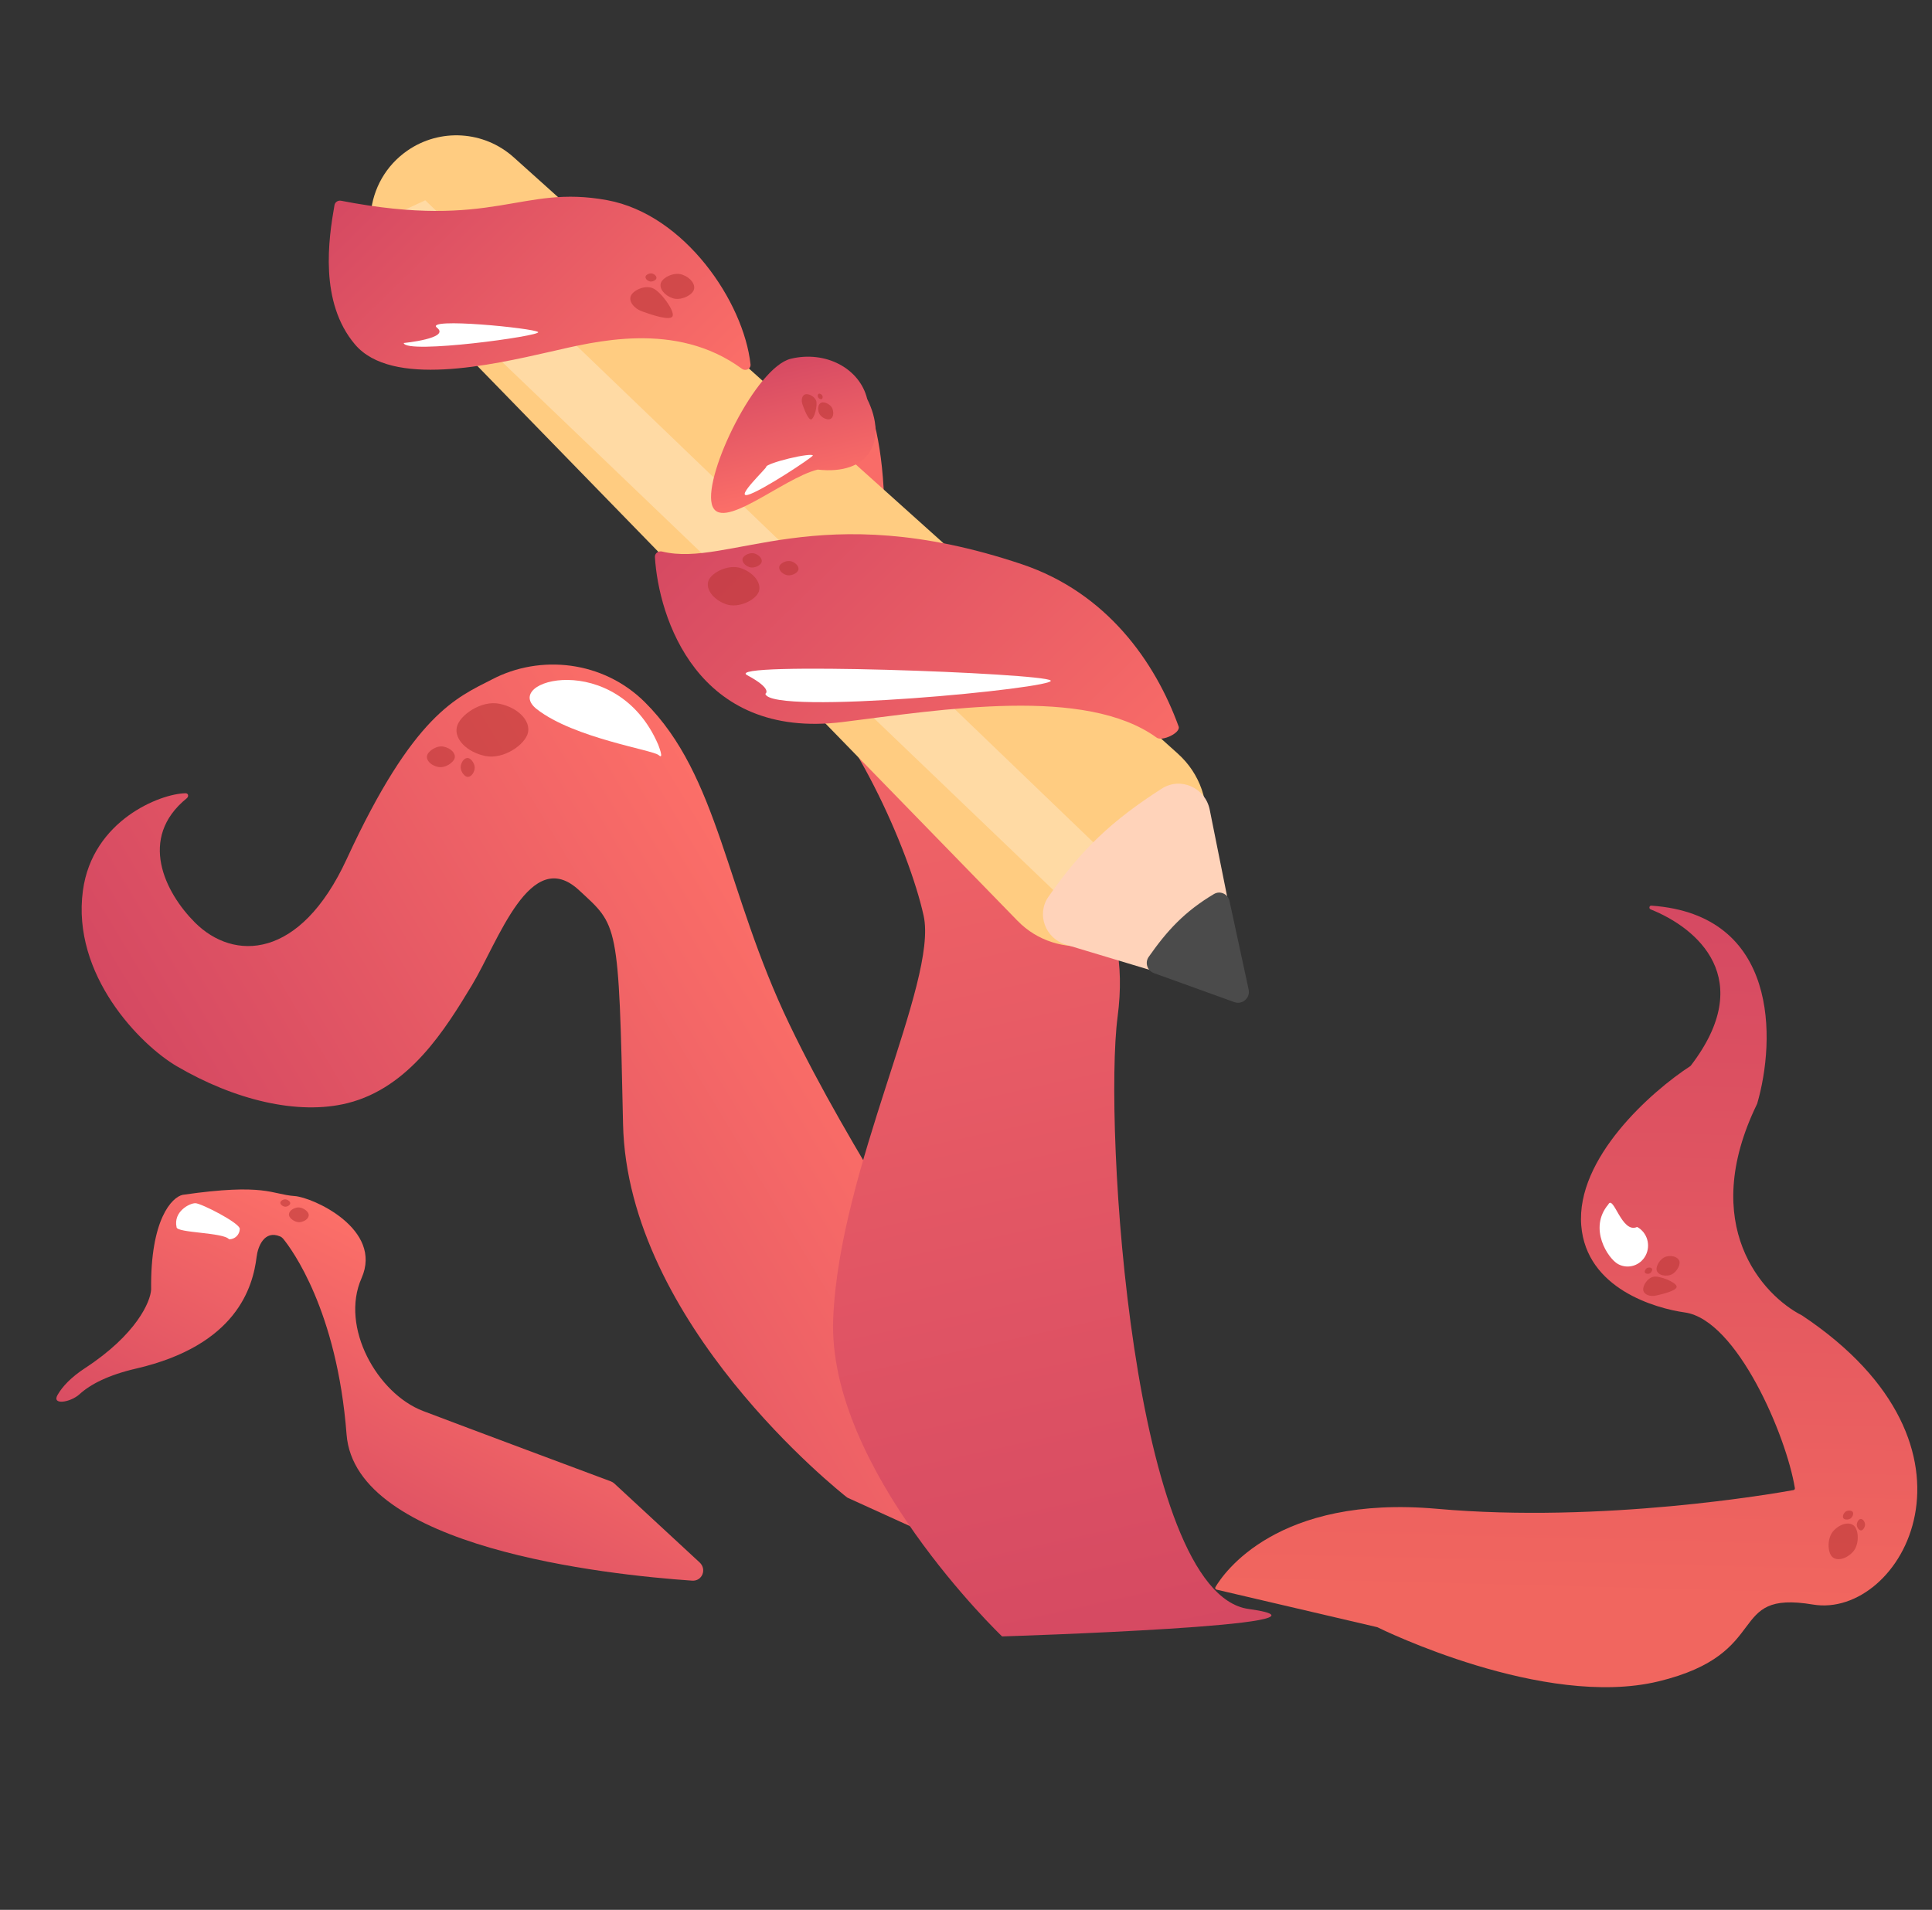 <svg width="1063" height="1051" viewBox="0 0 1063 1051" fill="none" xmlns="http://www.w3.org/2000/svg">
<rect x="0" y="0" width="1063" height="1051" fill="#333333" stroke="none"/>
<path d="M162.1 658.207C172.243 658.916 210.873 676.436 198.92 703.399C186.968 730.363 207.693 766.93 232.777 776.488C256.138 785.39 326.539 811.651 336.094 815.214C336.827 815.488 337.468 815.89 338.042 816.421L384.946 859.836C389.016 863.603 386.338 870.234 380.805 869.852C333.318 866.577 195.473 851.712 190.684 789.374C185.423 720.91 160.375 687.308 155.837 681.734C155.376 681.168 154.8 680.709 154.127 680.425C145.365 676.725 141.863 686.175 141.204 691.565C139.153 708.336 130.215 740.334 74.838 753.156C59.65 756.673 49.831 761.73 43.737 767.275C38.796 771.77 28.336 773.468 31.657 767.673C34.41 762.87 39.206 757.849 46.851 752.847C75.121 734.35 82.835 716.297 83.158 709.583C82.688 671.063 94.542 658.828 100.528 657.526C146.132 650.939 149.421 657.32 162.1 658.207Z" fill="url(#paint0_linear_190_1994)"/>
<path opacity="0.6" d="M163.448 664.524C160.659 665.025 158.666 666.925 158.997 668.767C159.328 670.609 162.607 673.027 165.396 672.525C168.185 672.024 170.178 670.125 169.847 668.283C169.516 666.441 166.237 664.023 163.448 664.524Z" fill="#BC3838"/>
<path opacity="0.6" d="M156.473 660.036C155.081 660.286 154.086 661.235 154.251 662.154C154.417 663.074 156.053 664.281 157.446 664.031C158.838 663.78 159.833 662.832 159.668 661.913C159.503 660.993 157.866 659.786 156.473 660.036Z" fill="#BC3838"/>
<path d="M126.018 682C129.235 682.047 131.88 679.477 131.927 676.26C131.973 673.043 110.723 662.185 107.506 662.138C104.289 662.092 95.277 666.754 97.148 675.326C97.101 678.543 123.101 678.143 126.018 682Z" fill="white"/>
<path d="M45.618 490.113C50.857 451.427 88.176 436.754 102.051 436.543C103.657 436.519 103.998 438.286 102.75 439.298C75.754 461.189 90.801 491.209 107.253 507.671C128.545 528.976 165.132 528.305 190.747 472.766C227.56 392.945 251.117 383.932 270.664 373.914C297.204 359.967 331.862 363.57 354.852 386.467C395.6 427.051 399.191 490.441 434.275 563.543C469.359 636.645 513.898 696.313 555.07 779.592C592.304 854.906 573.215 868.525 569.223 870.441C568.796 870.645 568.311 870.607 567.88 870.411L466.379 824.234C466.237 824.169 466.19 824.156 466.068 824.06C462.191 821.023 345.083 728.377 342.801 618.392C340.479 506.555 339.976 509.693 318.533 489.842C291.729 465.028 274.173 518.143 259.633 542.194C245.093 566.244 225.289 598.562 191.209 607.072C163.945 613.879 129.023 605.349 97.251 586.748C77.125 574.965 39.34 536.466 45.618 490.113Z" fill="url(#paint1_linear_190_1994)"/>
<path d="M362.097 409.682C339.245 356.822 274.845 374.328 295.42 390.316C315.995 406.303 359.22 412.657 362.437 415.58C365.654 418.504 362.097 409.682 362.097 409.682Z" fill="white"/>
<path opacity="0.6" d="M266.984 416.029C256.951 413.926 249.943 406.849 251.332 400.224C252.721 393.598 264.829 385.195 274.862 387.298C284.895 389.401 291.903 396.477 290.514 403.103C289.125 409.729 277.017 418.132 266.984 416.029Z" fill="#BC3838"/>
<path opacity="0.6" d="M241.045 422.06C237.146 421.242 234.422 418.492 234.962 415.917C235.502 413.342 240.208 410.076 244.107 410.894C248.007 411.711 250.73 414.461 250.19 417.036C249.651 419.611 244.945 422.877 241.045 422.06Z" fill="#BC3838"/>
<path opacity="0.6" d="M253.542 421.318C254.077 418.676 255.925 416.82 257.67 417.173C259.415 417.527 261.646 420.696 261.111 423.338C260.576 425.98 258.728 427.835 256.983 427.482C255.239 427.129 253.007 423.96 253.542 421.318Z" fill="#BC3838"/>
<path d="M458.43 725.601C455.053 808.519 551.354 900.539 551.354 900.539C551.354 900.539 750.833 894.342 686.914 885.42C622.996 876.498 607.102 619.258 614.906 559.614C622.71 499.97 594.844 468.844 533.179 414.056C471.513 359.269 489.854 330.962 486.162 268.429C482.47 205.896 459.73 188.117 445.485 220.224C431.239 252.332 398.322 337.436 433.348 366.618C468.374 395.8 500.101 467.34 508.187 503.924C516.273 540.508 461.808 642.682 458.43 725.601Z" fill="url(#paint2_linear_190_1994)"/>
<path d="M647.984 414.673C673.238 437.353 666.566 476.914 642.201 500.546C619.297 522.762 582.061 529.541 559.805 506.675L217.203 154.685C196.839 133.763 200.131 99.563 224.113 82.91C242.111 70.413 266.339 71.926 282.641 86.567L647.984 414.673Z" fill="#FFCC81"/>
<path d="M616.237 477.652L594.656 504.297L199.902 126L233.981 110.222L616.237 477.652Z" fill="#FFDAA4"/>
<path d="M334.072 110.16C376.861 118.043 409.199 166.268 412.941 200.491C413.22 203.037 410.262 204.445 408.197 202.929C371.684 176.133 326.565 188.156 302.761 193.563C270.204 200.958 215.516 213.38 195.321 189.551C175.597 166.278 180.759 131.448 184.039 112.873C184.331 111.216 185.984 110.151 187.636 110.47C272.085 126.818 286.384 101.376 334.072 110.16Z" fill="url(#paint3_linear_190_1994)"/>
<path d="M562.256 310.511C609.057 326.235 635.623 364.296 648.496 399.813C649.752 403.28 639.413 408.124 636.43 405.955C597.224 377.451 518.393 390.516 463.69 397.332C383.271 407.351 362.335 339.426 360.337 306.561C360.21 304.474 362.28 303.019 364.311 303.517C401.122 312.545 450.241 272.878 562.256 310.511Z" fill="url(#paint4_linear_190_1994)"/>
<path opacity="0.6" d="M399.389 332.477C392.434 329.97 388.139 324.214 389.796 319.621C391.452 315.028 400.941 310.242 407.895 312.749C414.85 315.257 419.145 321.013 417.488 325.606C415.832 330.198 406.343 334.985 399.389 332.477Z" fill="#BC3838"/>
<path opacity="0.6" d="M412.229 312.061C409.624 311.122 408.016 308.966 408.636 307.246C409.256 305.526 412.81 303.733 415.414 304.672C418.019 305.612 419.628 307.767 419.007 309.487C418.387 311.207 414.833 313 412.229 312.061Z" fill="#BC3838"/>
<path opacity="0.6" d="M432.439 316.364C429.835 315.425 428.226 313.269 428.846 311.549C429.466 309.829 433.02 308.036 435.625 308.975C438.229 309.915 439.838 312.07 439.218 313.79C438.598 315.51 435.044 317.303 432.439 316.364Z" fill="#BC3838"/>
<path opacity="0.6" d="M369.911 164.048C365.368 162.409 362.562 158.649 363.644 155.648C364.726 152.648 370.925 149.521 375.469 151.159C380.012 152.798 382.818 156.558 381.736 159.558C380.654 162.559 374.454 165.686 369.911 164.048Z" fill="#BC3838"/>
<path opacity="0.6" d="M353.305 171.371C348.761 169.732 345.955 165.972 347.037 162.971C348.119 159.971 354.319 156.844 358.862 158.482C363.406 160.12 371.183 170.915 370.101 173.915C369.019 176.916 357.848 173.009 353.305 171.371Z" fill="#BC3838"/>
<path opacity="0.6" d="M357.266 154.788C355.789 154.255 354.876 153.032 355.228 152.056C355.58 151.08 357.596 150.063 359.074 150.596C360.552 151.129 361.464 152.352 361.112 153.328C360.76 154.304 358.744 155.321 357.266 154.788Z" fill="#BC3838"/>
<path d="M578.086 374.493C582.088 378.595 423.841 394.005 421.097 381.813C421.097 381.813 425.471 379.262 411.092 371.557C396.713 363.853 574.084 370.39 578.086 374.493Z" fill="white"/>
<path d="M296.09 182.74C298.156 184.858 223.497 195.09 222.106 188.773C222.106 188.773 247.961 186.202 240.453 180.369C232.946 174.535 294.024 180.623 296.09 182.74Z" fill="white"/>
<path d="M680.631 520.546C683.303 533.87 670.811 545.237 657.797 541.322L586.511 519.879C575.177 516.47 570.104 503.192 576.866 493.479C595.066 467.336 611.848 451.518 639.231 433.974C649.592 427.337 663.179 433.519 665.598 445.584L680.631 520.546Z" fill="#FFD3BA"/>
<path d="M687.015 544.561C688.011 549.169 683.548 553.073 679.113 551.472L634.905 535.516C631.241 534.194 629.783 529.775 632.019 526.586C642.237 512.008 651.817 501.592 667.933 491.995C671.34 489.967 675.651 491.983 676.489 495.859L687.015 544.561Z" fill="#4B4B4B"/>
<path d="M391.615 277.327C387.53 260.487 415.955 202.074 435.087 197.433C454.219 192.792 473.04 202.681 477.125 219.521C488.752 243.006 477.924 261.627 449.881 258.417C430.749 263.058 395.701 294.167 391.615 277.327Z" fill="url(#paint5_linear_190_1994)"/>
<path opacity="0.6" d="M450.577 227.197C449.669 224.675 450.283 222.145 451.949 221.545C453.614 220.946 457.145 222.489 458.053 225.011C458.961 227.533 458.346 230.063 456.681 230.663C455.015 231.262 451.484 229.719 450.577 227.197Z" fill="#BC3838"/>
<path opacity="0.6" d="M441.568 222.691C440.661 220.169 441.275 217.638 442.94 217.039C444.606 216.439 448.137 217.982 449.045 220.504C449.952 223.026 448.091 230.171 446.425 230.771C444.76 231.37 442.476 225.213 441.568 222.691Z" fill="#BC3838"/>
<path opacity="0.6" d="M450.059 218.515C449.764 217.694 449.963 216.871 450.505 216.677C451.047 216.482 452.195 216.983 452.49 217.804C452.786 218.624 452.586 219.447 452.044 219.642C451.502 219.837 450.354 219.335 450.059 218.515Z" fill="#BC3838"/>
<path d="M421.613 256.868C421.42 256.071 426.998 254.034 434.073 252.317C441.148 250.601 447.04 249.856 447.233 250.653C447.427 251.45 418.493 270.616 411.418 272.332C404.344 274.049 421.807 257.665 421.613 256.868Z" fill="white"/>
<path d="M991.532 723.924C1100.53 796.599 1046 891.1 997.518 883.001C949.037 874.902 976.249 909.91 912.442 925.295C849.431 940.487 760.038 896.577 757.816 895.478C757.746 895.443 757.735 895.448 757.66 895.43L669.358 874.794C668.73 874.647 668.397 873.984 668.723 873.428C673.09 865.962 702.477 822.476 790.716 830.316C881.881 838.415 976.67 821.847 986.797 820.005C987.324 819.909 987.631 819.447 987.545 818.918C982.912 790.196 955.657 726.274 927.01 722.26C910.922 720.005 872.839 709.274 870.017 674.437C867.014 637.358 908.679 600.552 930.025 586.684C930.12 586.623 930.203 586.544 930.271 586.454C966.81 538.8 934.03 510.753 908.179 500.435C907.104 500.006 907.422 498.307 908.576 498.387C978.844 503.274 977.001 572.279 966.826 607.325C966.81 607.379 966.789 607.432 966.764 607.483C934.29 674.138 969.739 712.881 991.532 723.924Z" fill="url(#paint6_linear_190_1994)"/>
<path opacity="0.6" d="M1008.89 842.325C1012.62 838.388 1017.69 837.248 1020.23 839.779C1022.76 842.309 1023.09 850.202 1019.37 854.139C1015.64 858.076 1010.56 859.216 1008.03 856.685C1005.49 854.155 1005.17 846.262 1008.89 842.325Z" fill="#BC3838"/>
<path opacity="0.6" d="M1018.56 835.303C1019.67 834.134 1019.96 832.577 1019.2 831.826C1018.45 831.075 1016.17 831.041 1015.06 832.21C1013.96 833.379 1013.67 834.935 1014.42 835.687C1015.17 836.438 1017.46 836.472 1018.56 835.303Z" fill="#BC3838"/>
<path opacity="0.6" d="M1021.7 839.792C1022.11 841.369 1023.26 842.424 1024.27 842.148C1025.29 841.873 1026.49 839.879 1026.08 838.302C1025.67 836.724 1024.52 835.669 1023.5 835.945C1022.49 836.221 1021.29 838.215 1021.7 839.792Z" fill="#BC3838"/>
<path opacity="0.6" d="M918.569 701.762C915.157 702.529 911.989 701.272 911.493 698.955C910.998 696.637 913.585 692.215 916.997 691.448C920.41 690.682 923.578 691.939 924.074 694.256C924.569 696.573 921.982 700.995 918.569 701.762Z" fill="#BC3838"/>
<path opacity="0.6" d="M911.225 712.943C907.812 713.71 904.644 712.452 904.148 710.135C903.653 707.817 906.24 703.394 909.653 702.627C913.066 701.86 921.991 705.579 922.487 707.896C922.982 710.214 914.638 712.176 911.225 712.943Z" fill="#BC3838"/>
<path opacity="0.6" d="M907.254 700.943C906.144 701.193 905.114 700.784 904.953 700.03C904.792 699.277 905.633 697.839 906.743 697.589C907.853 697.34 908.883 697.749 909.044 698.502C909.205 699.256 908.364 700.694 907.254 700.943Z" fill="#BC3838"/>
<path d="M900.758 675.204C906.261 678.182 908.377 685.172 905.483 690.817C902.589 696.463 895.782 698.625 890.279 695.647C884.776 692.669 873.786 675.981 884.884 662.833C887.777 657.188 892.242 679.146 900.758 675.204Z" fill="white"/>
<defs>
<linearGradient id="paint0_linear_190_1994" x1="156.756" y1="654.815" x2="74.106" y2="815.641" gradientUnits="userSpaceOnUse">
<stop stop-color="#FC6F68"/>
<stop offset="1" stop-color="#D54962"/>
</linearGradient>
<linearGradient id="paint1_linear_190_1994" x1="384.505" y1="426.869" x2="91.922" y2="602.303" gradientUnits="userSpaceOnUse">
<stop stop-color="#FC6F68"/>
<stop offset="1" stop-color="#D54962"/>
</linearGradient>
<linearGradient id="paint2_linear_190_1994" x1="444.596" y1="208.012" x2="600.194" y2="912.023" gradientUnits="userSpaceOnUse">
<stop stop-color="#FC6F68"/>
<stop offset="1" stop-color="#D54962"/>
</linearGradient>
<linearGradient id="paint3_linear_190_1994" x1="370.932" y1="248.321" x2="210.854" y2="84.23" gradientUnits="userSpaceOnUse">
<stop stop-color="#FC6F68"/>
<stop offset="1" stop-color="#D54962"/>
</linearGradient>
<linearGradient id="paint4_linear_190_1994" x1="615.616" y1="476.276" x2="404.084" y2="259.441" gradientUnits="userSpaceOnUse">
<stop stop-color="#FC6F68"/>
<stop offset="1" stop-color="#D54962"/>
</linearGradient>
<linearGradient id="paint5_linear_190_1994" x1="440.783" y1="272.251" x2="423.325" y2="200.286" gradientUnits="userSpaceOnUse">
<stop stop-color="#FC6F68"/>
<stop offset="1" stop-color="#D64A63"/>
</linearGradient>
<linearGradient id="paint6_linear_190_1994" x1="952.97" y1="881.852" x2="962.826" y2="499.68" gradientUnits="userSpaceOnUse">
<stop stop-color="#F1665F"/>
<stop offset="1" stop-color="#D54962"/>
</linearGradient>
</defs>
</svg>
